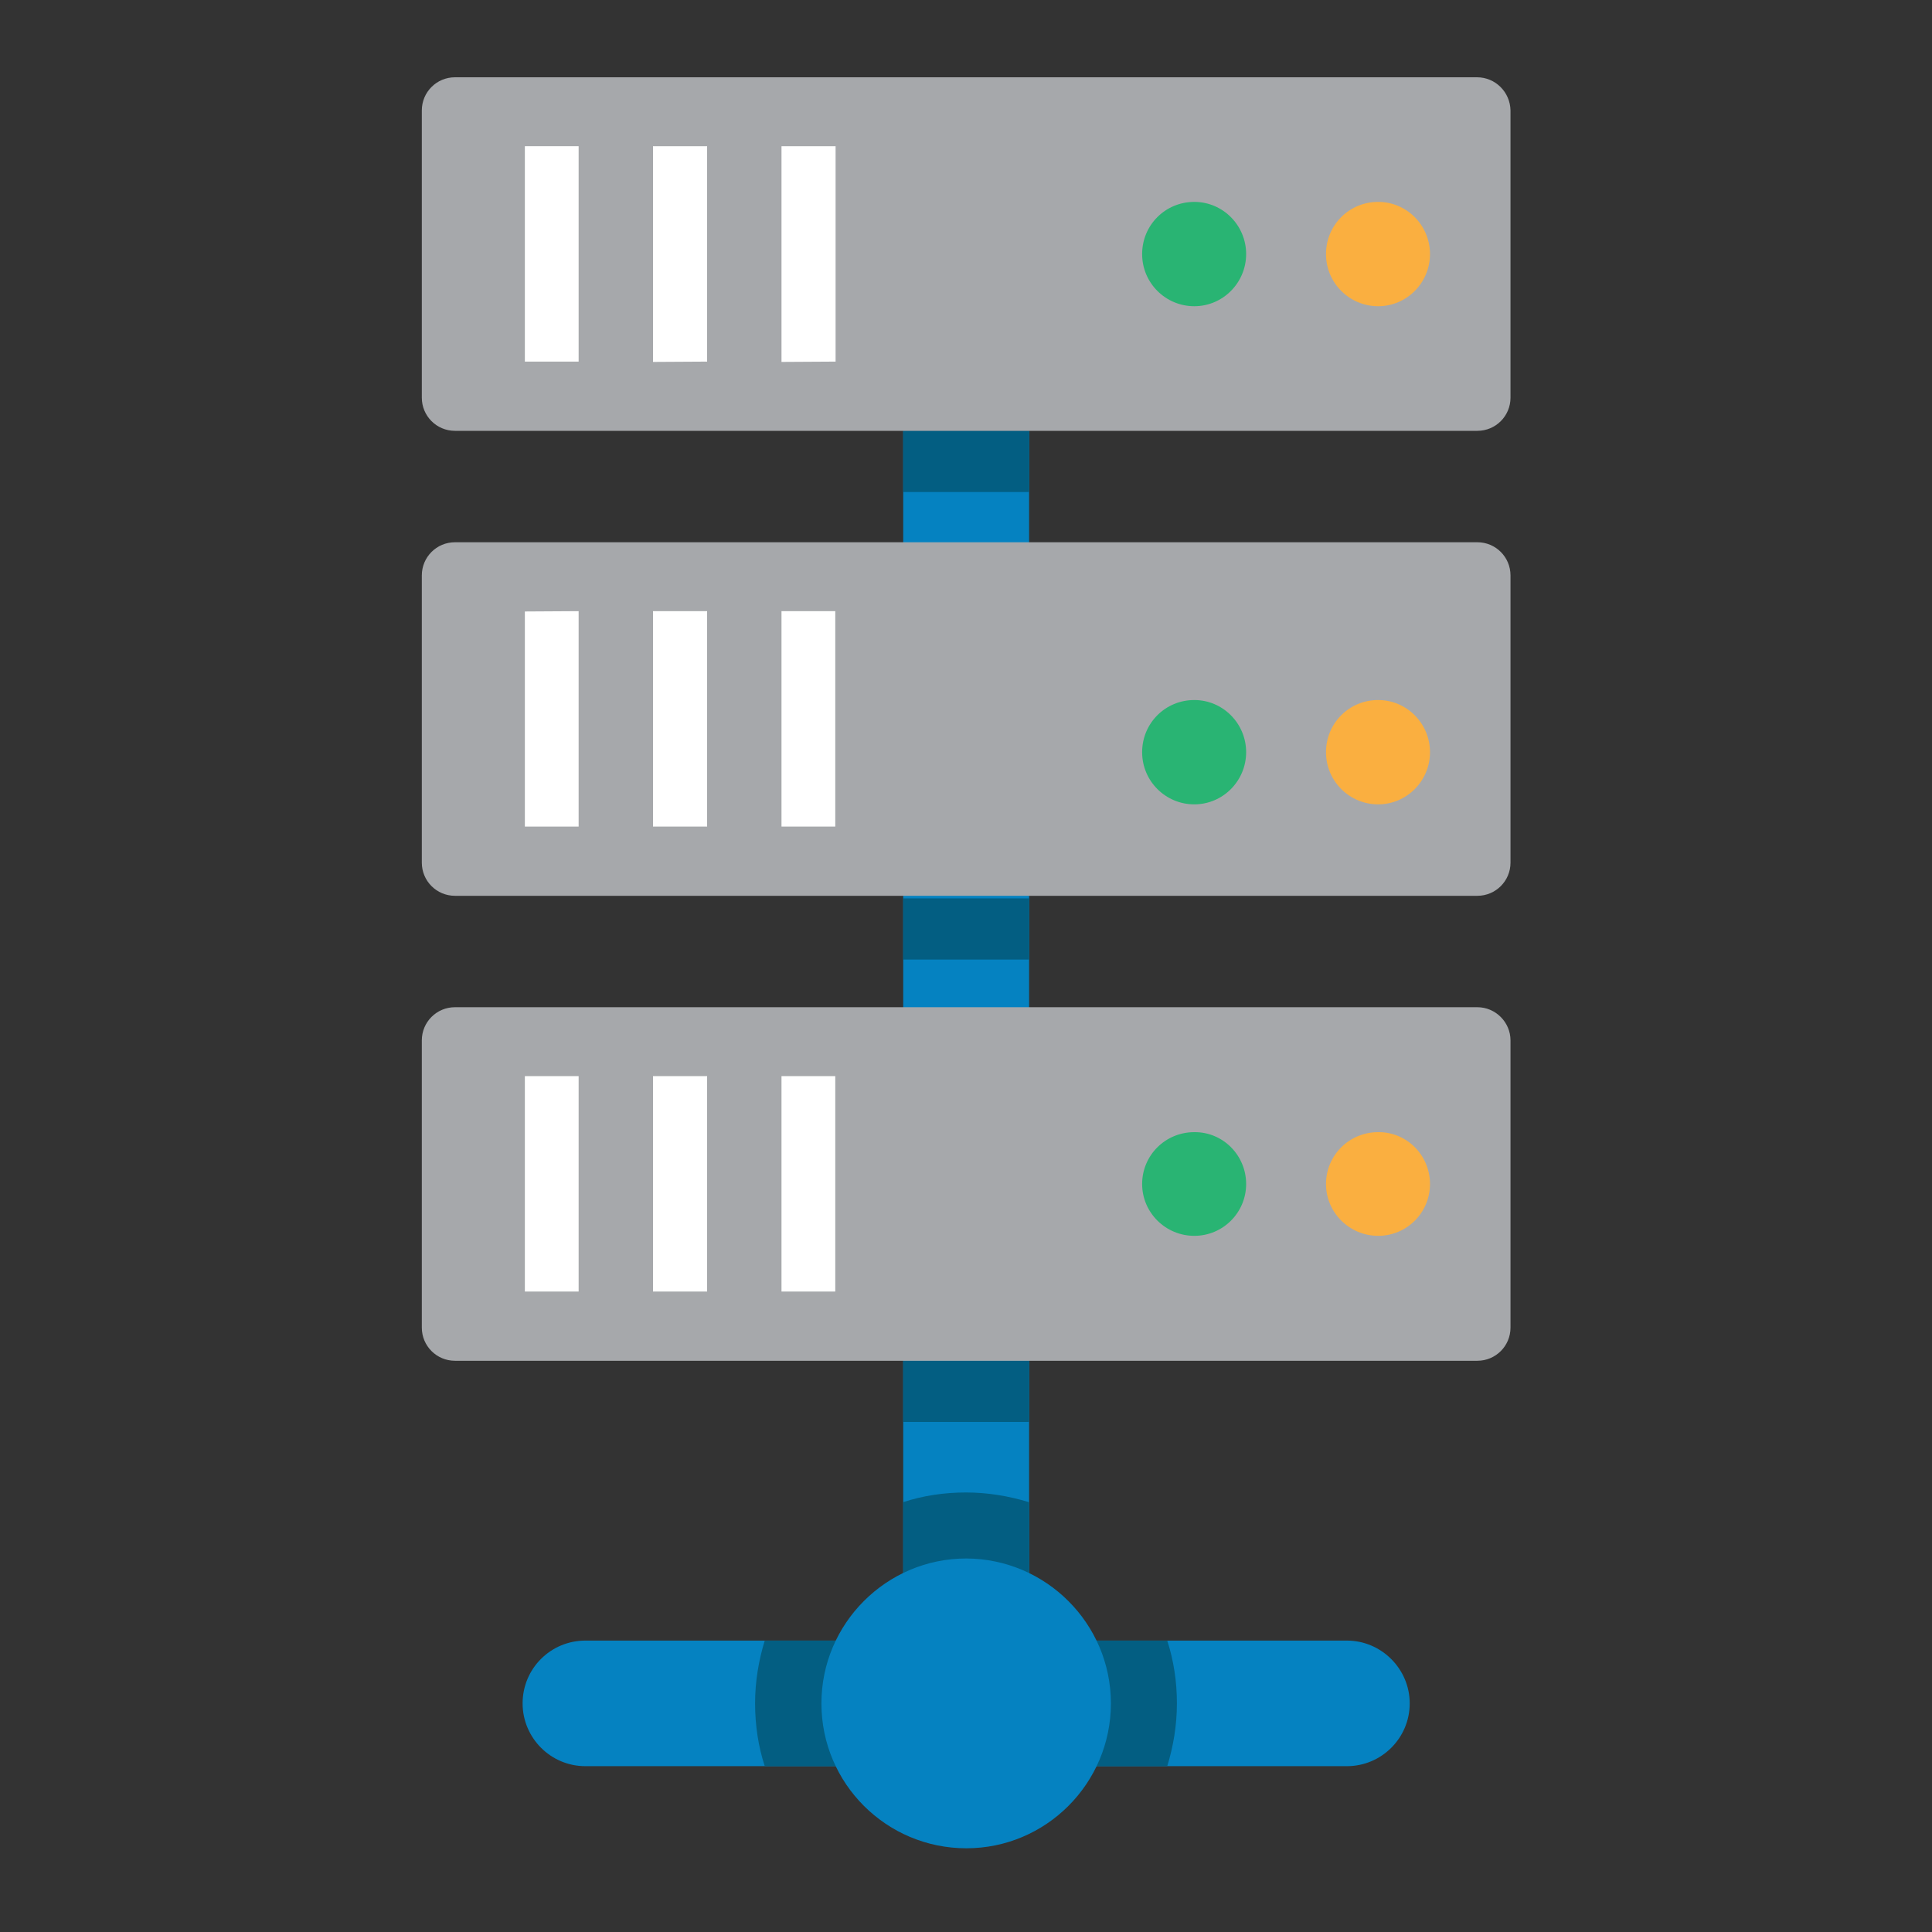 <?xml version="1.0" encoding="utf-8"?>
<!-- Generator: Adobe Illustrator 19.1.0, SVG Export Plug-In . SVG Version: 6.00 Build 0)  -->
<svg version="1.1" id="Layer_1" xmlns="http://www.w3.org/2000/svg" xmlns:xlink="http://www.w3.org/1999/xlink" x="0px" y="0px"
	 viewBox="-179 -20 600 600" style="enable-background:new -179 -20 600 600;" xml:space="preserve">
<rect x="-179" y="-20" width="600" height="600" fill="#333333" stroke="none"/>
<style type="text/css">
	.st0{fill:#0582C1;}
	.st1{fill:#035E82;}
	.st2{fill:#A6A8AB;}
	.st3{fill:#FFFFFF;}
	.st4{fill:#FAAF40;}
	.st5{fill:#29B473;}
</style>
<g>
	<g>
		<g>
			<g>
				<g>
					<g>
						<g>
							<rect x="101.5" y="113.8" class="st0" width="39.1" height="389.6"/>
						</g>
					</g>
				</g>
			</g>
		</g>
	</g>
	<g>
		<g>
			<g>
				<g>
					<g>
						<g>
							<path class="st0" d="M258.8,509c0,10.8-8.8,19.5-19.5,19.5H2.8c-10.8,0-19.5-8.8-19.5-19.5l0,0c0-10.8,8.7-19.5,19.5-19.5
								h236.5C250,489.5,258.8,498.3,258.8,509L258.8,509z"/>
						</g>
					</g>
				</g>
			</g>
		</g>
	</g>
	<g>
		<g>
			<g>
				<g>
					<g>
						<g>
							<path class="st1" d="M140.5,446.5c-6.2-1.9-12.8-3-19.5-3c-6.8,0-13.4,1-19.5,3v56.9h39.1V446.5z"/>
						</g>
					</g>
				</g>
			</g>
		</g>
	</g>
	<g>
		<g>
			<g>
				<g>
					<g>
						<g>
							<path class="st1" d="M55.5,509c0,6.8,1,13.4,3,19.5h125c1.9-6.2,3-12.7,3-19.5c0-6.8-1-13.3-3-19.5h-125
								C56.6,495.7,55.5,502.2,55.5,509z"/>
						</g>
					</g>
				</g>
			</g>
		</g>
	</g>
	<g>
		<g>
			<g>
				<g>
					<g>
						<g>
							<path class="st0" d="M166,509c0,24.8-20.1,45-44.9,45c-24.8,0-45-20.1-45-45c0-24.8,20.2-45,45-45
								C145.8,464.1,166,484.2,166,509z"/>
						</g>
					</g>
				</g>
			</g>
		</g>
	</g>
	<g>
		<g>
			<g>
				<g>
					<g>
						<g>
							<rect x="101.5" y="113.8" class="st1" width="39.1" height="19"/>
						</g>
					</g>
				</g>
			</g>
		</g>
	</g>
	<g>
		<g>
			<g>
				<g>
					<g>
						<g>
							<rect x="101.5" y="259" class="st1" width="39.1" height="19"/>
						</g>
					</g>
				</g>
			</g>
		</g>
	</g>
	<g>
		<g>
			<g>
				<g>
					<g>
						<g>
							<rect x="101.5" y="402.6" class="st1" width="39.1" height="19"/>
						</g>
					</g>
				</g>
			</g>
		</g>
	</g>
	<g>
		<g>
			<g>
				<g>
					<g>
						<g>
							<path class="st2" d="M-37.7,4C-43.4,4-48,8.6-48,14.3v89.2c0,5.7,4.6,10.3,10.3,10.3h317.5c5.7,0,10.3-4.6,10.3-10.3V14.3
								C290,8.6,285.4,4,279.7,4H-37.7z"/>
						</g>
					</g>
				</g>
			</g>
		</g>
	</g>
	<g>
		<g>
			<g>
				<g>
					<g>
						<g>
							<rect x="-16" y="25.4" class="st3" width="16.7" height="66.9"/>
						</g>
					</g>
				</g>
			</g>
		</g>
	</g>
	<g>
		<g>
			<g>
				<g>
					<g>
						<g>
							<polygon class="st3" points="40.6,25.4 40.6,92.3 23.8,92.4 23.8,25.4 							"/>
						</g>
					</g>
				</g>
			</g>
		</g>
	</g>
	<g>
		<g>
			<g>
				<g>
					<g>
						<g>
							<polygon class="st3" points="80.5,25.4 80.5,92.3 63.7,92.4 63.7,25.4 							"/>
						</g>
					</g>
				</g>
			</g>
		</g>
	</g>
	<g>
		<g>
			<g>
				<g>
					<g>
						<g>
							<path class="st2" d="M-37.7,148.4c-5.7,0-10.3,4.6-10.3,10.3v89.2c0,5.7,4.6,10.3,10.3,10.3h317.5c5.7,0,10.3-4.6,10.3-10.3
								v-89.2c0-5.7-4.6-10.3-10.3-10.3H-37.7z"/>
						</g>
					</g>
				</g>
			</g>
		</g>
	</g>
	<g>
		<g>
			<g>
				<g>
					<g>
						<g>
							<polygon class="st3" points="0.7,169.8 0.7,236.7 -16,236.7 -16,169.9 							"/>
						</g>
					</g>
				</g>
			</g>
		</g>
	</g>
	<g>
		<g>
			<g>
				<g>
					<g>
						<g>
							<polygon class="st3" points="40.6,169.8 40.6,236.7 23.8,236.7 23.8,169.8 							"/>
						</g>
					</g>
				</g>
			</g>
		</g>
	</g>
	<g>
		<g>
			<g>
				<g>
					<g>
						<g>
							<rect x="63.7" y="169.8" class="st3" width="16.7" height="66.9"/>
						</g>
					</g>
				</g>
			</g>
		</g>
	</g>
	<g>
		<g>
			<g>
				<g>
					<g>
						<g>
							<path class="st2" d="M-37.7,292.8c-5.7,0-10.3,4.6-10.3,10.3v89.2c0,5.7,4.6,10.3,10.3,10.3h317.5c5.7,0,10.3-4.6,10.3-10.3
								v-89.2c0-5.6-4.6-10.3-10.3-10.3H-37.7z"/>
						</g>
					</g>
				</g>
			</g>
		</g>
	</g>
	<g>
		<g>
			<g>
				<g>
					<g>
						<g>
							<polygon class="st3" points="0.7,314.2 0.7,381.1 -16,381.1 -16,314.2 							"/>
						</g>
					</g>
				</g>
			</g>
		</g>
	</g>
	<g>
		<g>
			<g>
				<g>
					<g>
						<g>
							<polygon class="st3" points="40.6,314.2 40.6,381.1 23.8,381.1 23.8,314.2 							"/>
						</g>
					</g>
				</g>
			</g>
		</g>
	</g>
	<g>
		<g>
			<g>
				<g>
					<g>
						<g>
							<rect x="63.7" y="314.2" class="st3" width="16.7" height="66.9"/>
						</g>
					</g>
				</g>
			</g>
		</g>
	</g>
	<g>
		<g>
			<g>
				<g>
					<g>
						<g>
							<path class="st4" d="M265.1,58.9c0,8.9-7.2,16.2-16.1,16.2c-8.9,0-16.2-7.2-16.2-16.2S240,42.7,249,42.7
								C257.9,42.7,265.1,50,265.1,58.9z"/>
						</g>
					</g>
				</g>
			</g>
		</g>
	</g>
	<g>
		<g>
			<g>
				<g>
					<g>
						<g>
							<path class="st5" d="M208,58.9c0,8.9-7.2,16.2-16.1,16.2c-8.9,0-16.2-7.2-16.2-16.2s7.2-16.2,16.2-16.2
								C200.8,42.7,208,50,208,58.9z"/>
						</g>
					</g>
				</g>
			</g>
		</g>
	</g>
	<g>
		<g>
			<g>
				<g>
					<g>
						<g>
							<path class="st4" d="M265.1,213.6c0,8.9-7.2,16.2-16.1,16.2c-8.9,0-16.2-7.2-16.2-16.2s7.2-16.2,16.2-16.2
								C257.9,197.4,265.1,204.7,265.1,213.6z"/>
						</g>
					</g>
				</g>
			</g>
		</g>
	</g>
	<g>
		<g>
			<g>
				<g>
					<g>
						<g>
							<path class="st5" d="M208,213.6c0,8.9-7.2,16.2-16.1,16.2c-8.9,0-16.2-7.2-16.2-16.2s7.2-16.2,16.2-16.2
								C200.8,197.4,208,204.7,208,213.6z"/>
						</g>
					</g>
				</g>
			</g>
		</g>
	</g>
	<g>
		<g>
			<g>
				<g>
					<g>
						<g>
							<path class="st4" d="M265.1,347.7c0,8.9-7.2,16.1-16.1,16.1c-8.9,0-16.2-7.2-16.2-16.1c0-8.9,7.2-16.1,16.2-16.1
								C257.9,331.5,265.1,338.8,265.1,347.7z"/>
						</g>
					</g>
				</g>
			</g>
		</g>
	</g>
	<g>
		<g>
			<g>
				<g>
					<g>
						<g>
							<path class="st5" d="M208,347.7c0,8.9-7.2,16.1-16.1,16.1c-8.9,0-16.2-7.2-16.2-16.1c0-8.9,7.2-16.1,16.2-16.1
								C200.8,331.5,208,338.8,208,347.7z"/>
						</g>
					</g>
				</g>
			</g>
		</g>
	</g>
</g>
</svg>
